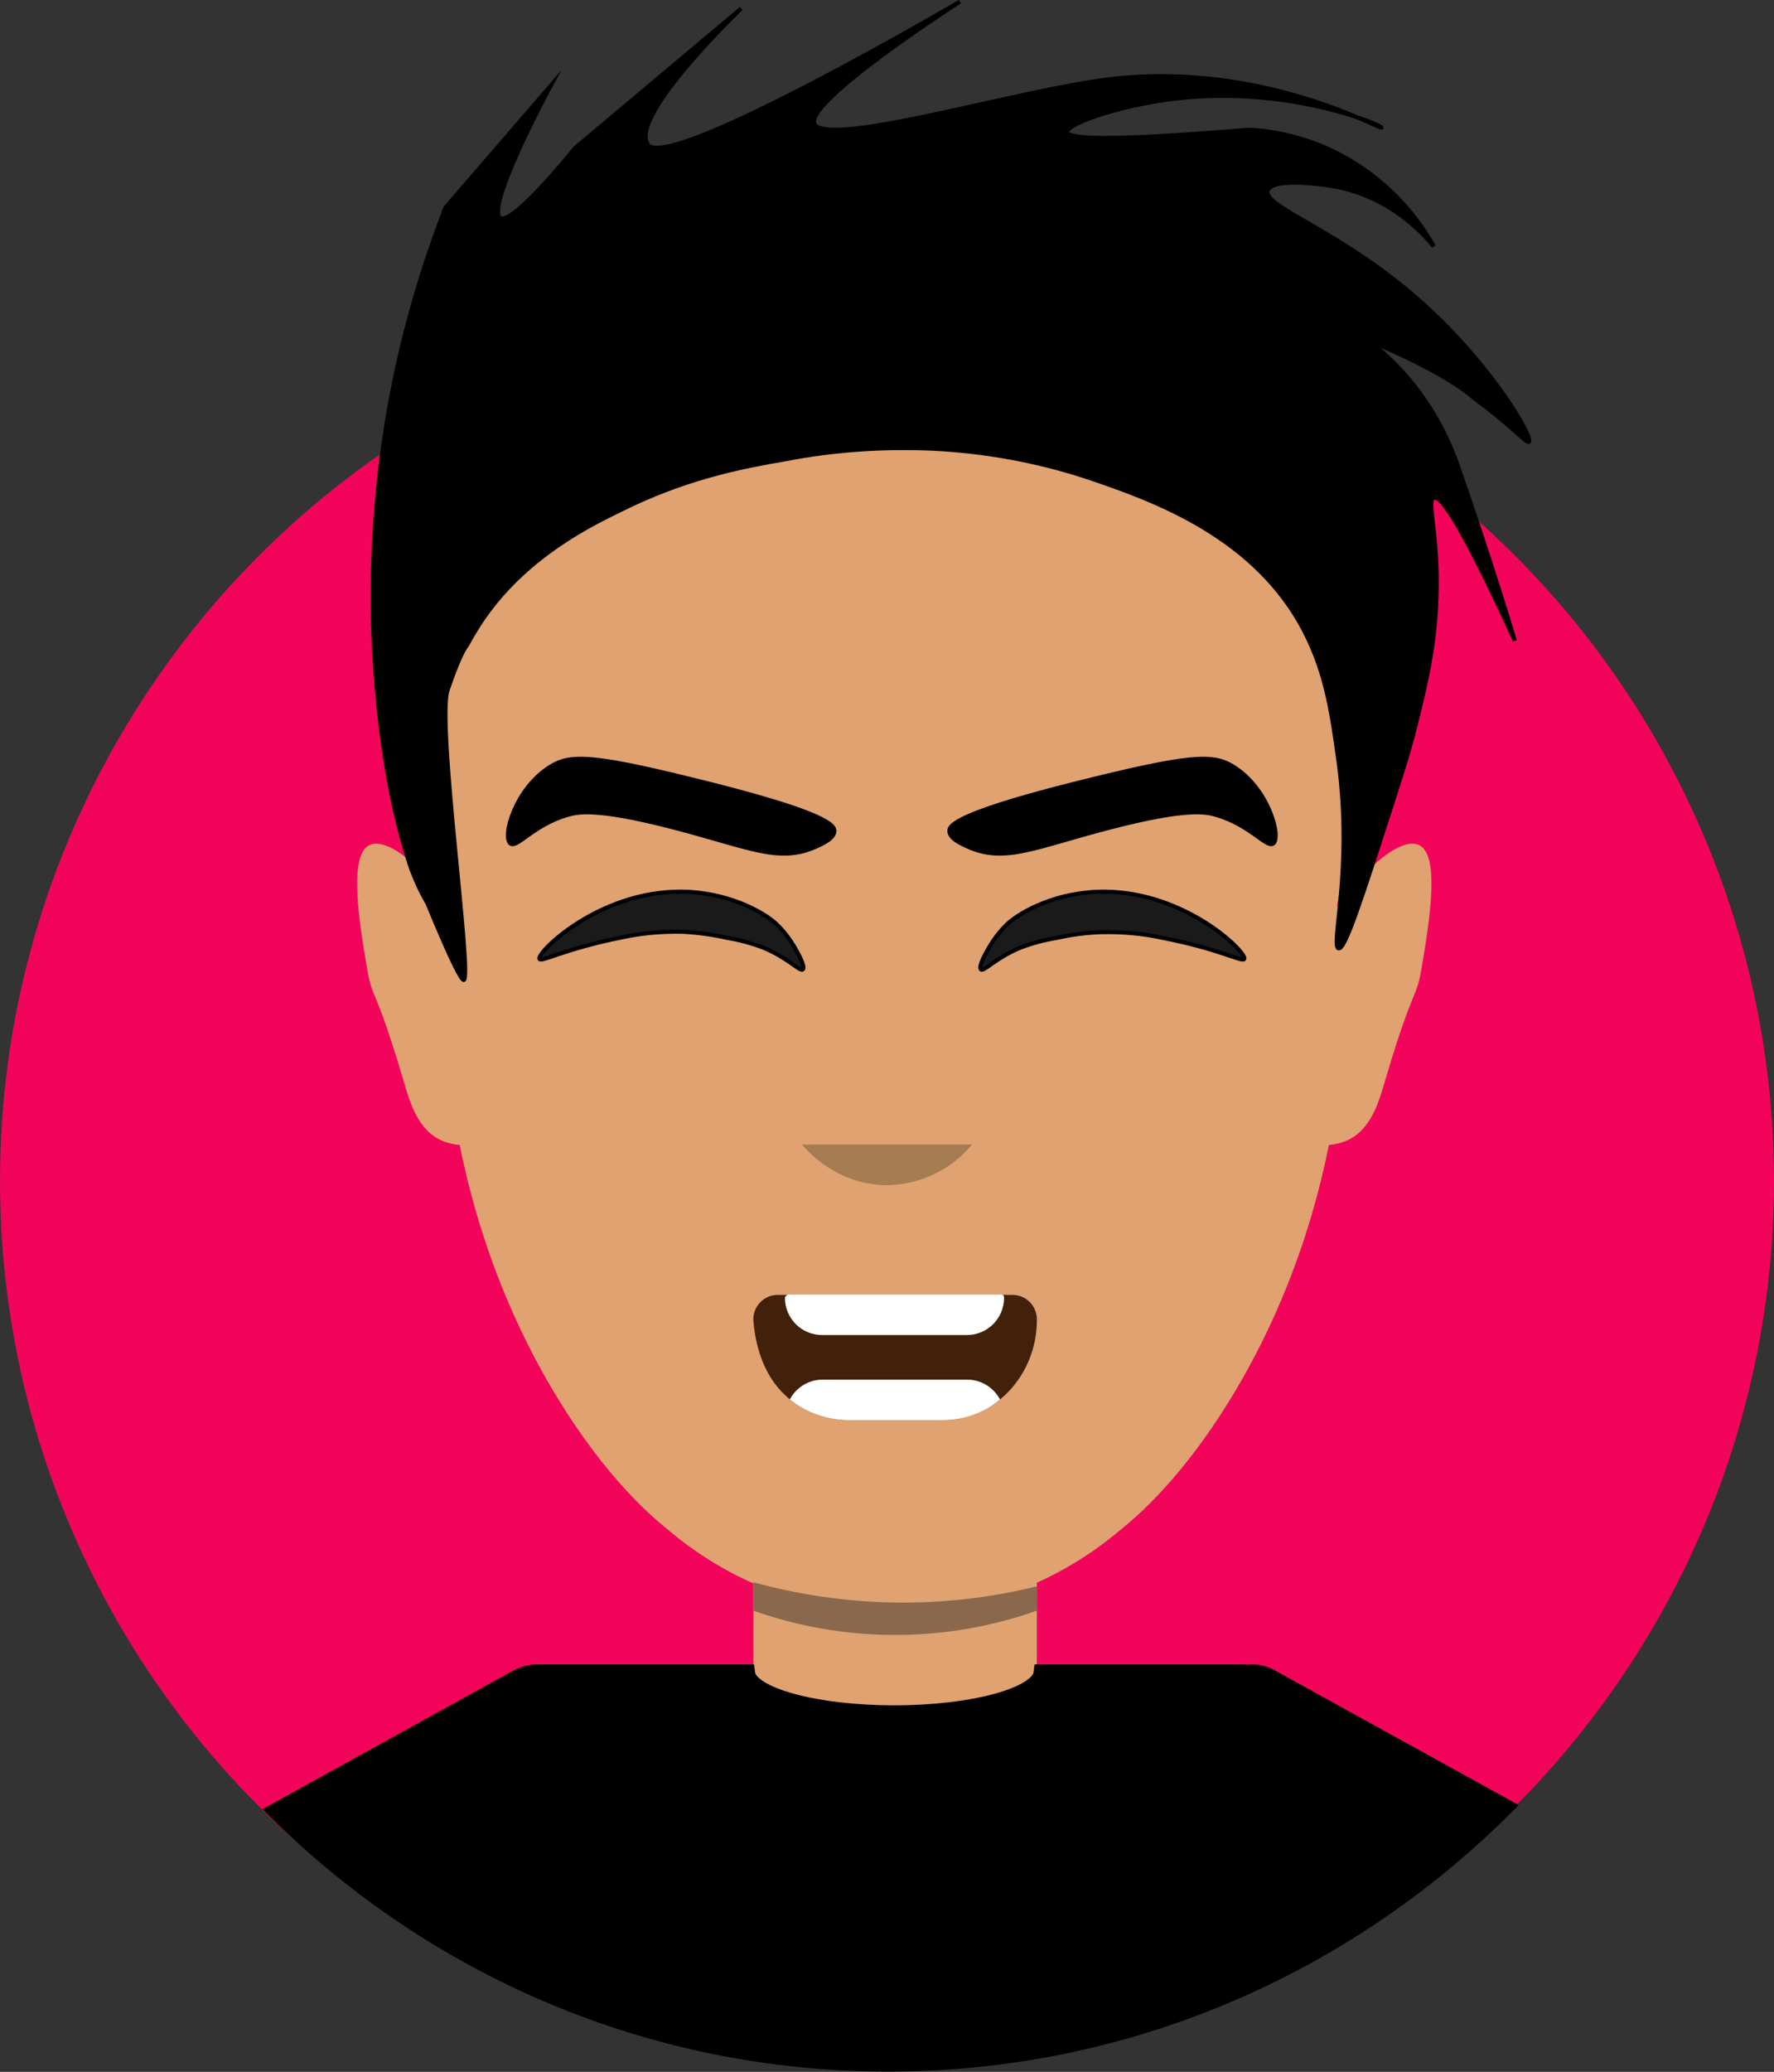 <?xml version="1.0" encoding="utf-8"?>
<!-- Generator: Adobe Illustrator 24.0.1, SVG Export Plug-In . SVG Version: 6.00 Build 0)  -->
<svg version="1.1" id="Layer_1" xmlns="http://www.w3.org/2000/svg" xmlns:xlink="http://www.w3.org/1999/xlink" x="0px" y="0px"
	 viewBox="0 0 438 511.2" style="enable-background:new 0 0 438 511.2;" xml:space="preserve">
<rect x="0" y="0" width="438" height="511.2" fill="#333333" stroke="none"/>
<style type="text/css">
	.st0{fill:#F2045B;}
	.st1{fill:#DFA270;}
	.st2{stroke:#000000;stroke-miterlimit:10;}
	.st3{fill:#DFA270;stroke:#000000;stroke-width:2;stroke-miterlimit:10;}
	.st4{fill:none;stroke:#000000;stroke-miterlimit:10;}
	.st5{fill:#1A1A1A;stroke:#000000;stroke-miterlimit:10;}
	.st6{fill:#A67C52;}
	.st7{fill:#42210B;}
	.st8{fill:#FFFFFF;}
	.st9{fill:#89684E;}
	.st10{stroke:#000000;stroke-width:4.47;}
</style>
<title>Avatar</title>
<ellipse class="st0" cx="219" cy="291.4" rx="219" ry="218.5"/>
<path class="st1" d="M222.5,396.8v0.4c-12.3,0.6-24.6-1.5-36-6.3c-7.8-3.4-15-7.9-21.5-13.4c-4.5-3.6-15.3-13-27-32
	c-7.5-12.2-18.5-33.2-24.5-63c-1.4-0.1-2.7-0.4-4-0.9c-6.3-2.5-8.3-9.5-10-15.4c-7.2-24.2-7.5-18.9-9-28c-1.7-10.2-4.7-27.8,1-29.8
	c4.4-1.6,12.7,5.3,20,15.4c-6-36-2-64.6,3-84.1c2.8-10.9,4.7-18.3,10-26.2c23.3-34.8,82.5-35.5,97.6-35.3
	c-0.1,54.1-0.1,108.2-0.1,162.4C222.1,292.5,222.2,344.7,222.5,396.8z"/>
<path class="st1" d="M219.1,396.8v0.4c12.3,0.6,24.6-1.5,36-6.3c7.8-3.4,15-7.9,21.5-13.4c4.5-3.6,15.3-13,27-32
	c7.5-12.2,18.5-33.2,24.5-63c1.4-0.1,2.7-0.4,4-0.9c6.3-2.5,8.3-9.5,10-15.4c7.2-24.2,7.5-18.9,9-28c1.7-10.2,4.7-27.8-1-29.8
	c-4.4-1.6-12.7,5.3-20,15.4c6-36,2-64.6-3-84.1c-2.8-10.9-4.7-18.3-10-26.2c-23.3-34.8-82.6-35.5-97.6-35.3
	c0.1,54.1,0.1,108.2,0,162.4C219.5,292.6,219.4,344.7,219.1,396.8z"/>
<path class="st2" d="M126,208.1c1.6,1.3,5.6-4.5,14-7c2.7-0.8,7.4-1.8,26,3s26,8.8,35,5c1.8-0.8,4.9-2.1,5-4c0.1-1.4-1.4-4.6-36-13
	c-24.4-6-29.4-5.8-34-3C127.3,194.4,123.9,206.4,126,208.1z"/>
<path id="Hair" class="st2" d="M101.5,214.3C91.3,184.1,92,146,92,146c0.1-15,1.4-30,4-44.8c3-17.1,7.7-33.8,14-50l26-30.1
	c0,0-14,25.8-13,31.8s19-16.4,19-16.4l41-34.4c0,0-28,26.7-23,33.6s77-35.3,77-35.3s-39.4,25.3-35.8,30.4c0.2,0.3,0.4,0.5,0.8,0.6
	c8.1,3.5,49.3-9,71.5-11.8c37.7-4.7,67.5,12.5,67.6,11.9S320,21.8,293.5,24c-15.5,1.3-30.3,6.5-30,8.6c0.2,1.6,8.9,2.4,45-0.6
	c6.9,0.4,13.7,2.1,20,5c10.8,5.1,19.7,13.4,25.5,23.8c-2.5-3-10.6-12.2-24.5-14.8c-5.1-0.9-15.5-1.9-16.5,1
	c-1.4,4.2,18.9,10,39.5,29c16.3,15,26.1,32,25,33c-0.6,0.5-3.9-3.7-13.5-10.7c0,0-5.3-5.4-24-13.4c-8-3.4,11,4.3,20,30.2
	s14,43,14,43c-13.8-30.1-18.4-35.9-20-35.3c-2,0.7,1.7,10.5,0.5,28.2c-0.7,10.9-3,19.9-5,28c-0.8,3.2-1.9,7.4-6,20
	c-7.6,23.6-11.4,35.3-13,35c-2.1-0.4,3.6-19.4,0-46c-1.8-13-3.3-23.2-9.5-34.2c-12.8-22.5-37.6-31-53-36.2c-12.3-4-25.1-6.3-38-6.9
	c-12.1-0.5-24.1,0.3-36,2.6c-9.8,1.7-22.9,4.1-38,11.2c-3.3,1.6-7.4,3.5-11.9,6.1c-8.8,5.1-18.9,12.6-26.1,24
	c-1.4,2.2-2.7,4.6-2.7,4.6c-1.9,2.4-4.4,10-4.8,11.1c-2.7,8.2,6.2,70.9,4,71.5c-0.5,0.1-2.6-3.5-9-19
	C103.9,220.1,102.6,217.2,101.5,214.3z"/>
<path class="st3" d="M171.5,236.1"/>
<path class="st4" d="M348,343.6"/>
<path class="st5" d="M133.2,236.6c-0.8-1.5,14.4-16.6,34.7-16.6c11.4,0,20.3,4.8,23.7,7.9c1.9,1.8,3.5,3.9,4.8,6.2
	c0.8,1.4,2.5,4.5,1.8,5.1s-3.7-2.9-9.8-5.4c-2.9-1.1-5.9-1.9-8.9-2.4c-3.6-0.8-7.3-1.3-10.9-1.5c-5.1-0.1-10.1,0.3-15.1,1.4
	C139.4,234.1,133.6,237.5,133.2,236.6z"/>
<path class="st2" d="M314.4,208.1c-1.6,1.3-5.6-4.5-14-7c-2.7-0.8-7.4-1.8-26,3s-26,8.8-35,5c-1.8-0.8-4.9-2.1-5-4
	c-0.1-1.4,1.4-4.6,36-13c24.5-6,29.4-5.8,34-3C313.1,194.4,316.4,206.4,314.4,208.1z"/>
<path class="st5" d="M307.2,236.6c0.8-1.5-14.4-16.6-34.7-16.6c-11.4,0-20.3,4.8-23.7,7.9c-1.9,1.8-3.5,3.9-4.8,6.2
	c-0.8,1.4-2.5,4.5-1.8,5.1s3.7-2.9,9.8-5.4c2.9-1.1,5.9-1.9,9-2.4c3.6-0.8,7.3-1.3,11-1.4c5-0.1,10.1,0.3,15,1.4
	C301,234.1,306.8,237.5,307.2,236.6z"/>
<path class="st6" d="M198,282.4h42c-5,6-12.2,9.6-20,10C206.9,292.9,198.9,283.5,198,282.4z"/>
<path class="st2" d="M57.5,236.9"/>
<path class="st7" d="M232.8,350.4h-23.6c-5-0.1-9.8-1.8-13.8-4.8c-0.9-0.7-1.8-1.6-2.6-2.4c-5.3-5.7-6.5-13.5-6.8-17.5l0,0
	c-0.1-3.3,2.5-6.1,5.8-6.2h58.4c3.3,0.1,5.9,2.9,5.8,6.2l0,0C256,339.3,245.6,350.4,232.8,350.4z"/>
<path class="st8" d="M194.7,319.4h52.5c0.4,0,0.7,0.3,0.7,0.7v0.1c0,5.1-4.1,9.2-9.2,9.2c0,0,0,0,0,0h-35.7c-5.1,0-9.2-4.1-9.2-9.2
	l0,0l0,0v-0.1C194,319.8,194.3,319.4,194.7,319.4z"/>
<path class="st8" d="M238.8,340.4h-35.7c-3.4,0-6.5,1.9-8.1,4.9l0.4,0.3c3.9,3,8.8,4.7,13.8,4.8h23.6c5.2,0,10.2-1.8,14.1-5.1
	C245.3,342.3,242.2,340.4,238.8,340.4z"/>
<path class="st1" d="M186,376.4h70v33c0,16.6-13.4,30-30,30h-10c-16.6,0-30-13.4-30-30V376.4z"/>
<path class="st9" d="M186,390.4c22.9,6.3,47,6.7,70,1v6c-22.6,8-47.4,8-70,0V390.4z"/>
<path class="st10" d="M219.3,508.9c59.1,0,112.8-24,152-63l-57.6-31.8c-1.8-1-3.8-1.4-5.8-1.1c-0.4,0-0.7-0.1-1.1-0.1h-49.4
	c-0.7,5.6-16.9,10.1-36.6,10.1s-35.9-4.5-36.6-10.1h-49.9c-0.3,0-0.6,0-0.9,0c-0.4,0-0.7,0-1.1,0l0,0c-1.5,0.1-3.1,0.5-4.4,1.2
	l-59.4,32.8C107.4,485.3,160.6,508.9,219.3,508.9z"/>
</svg>

